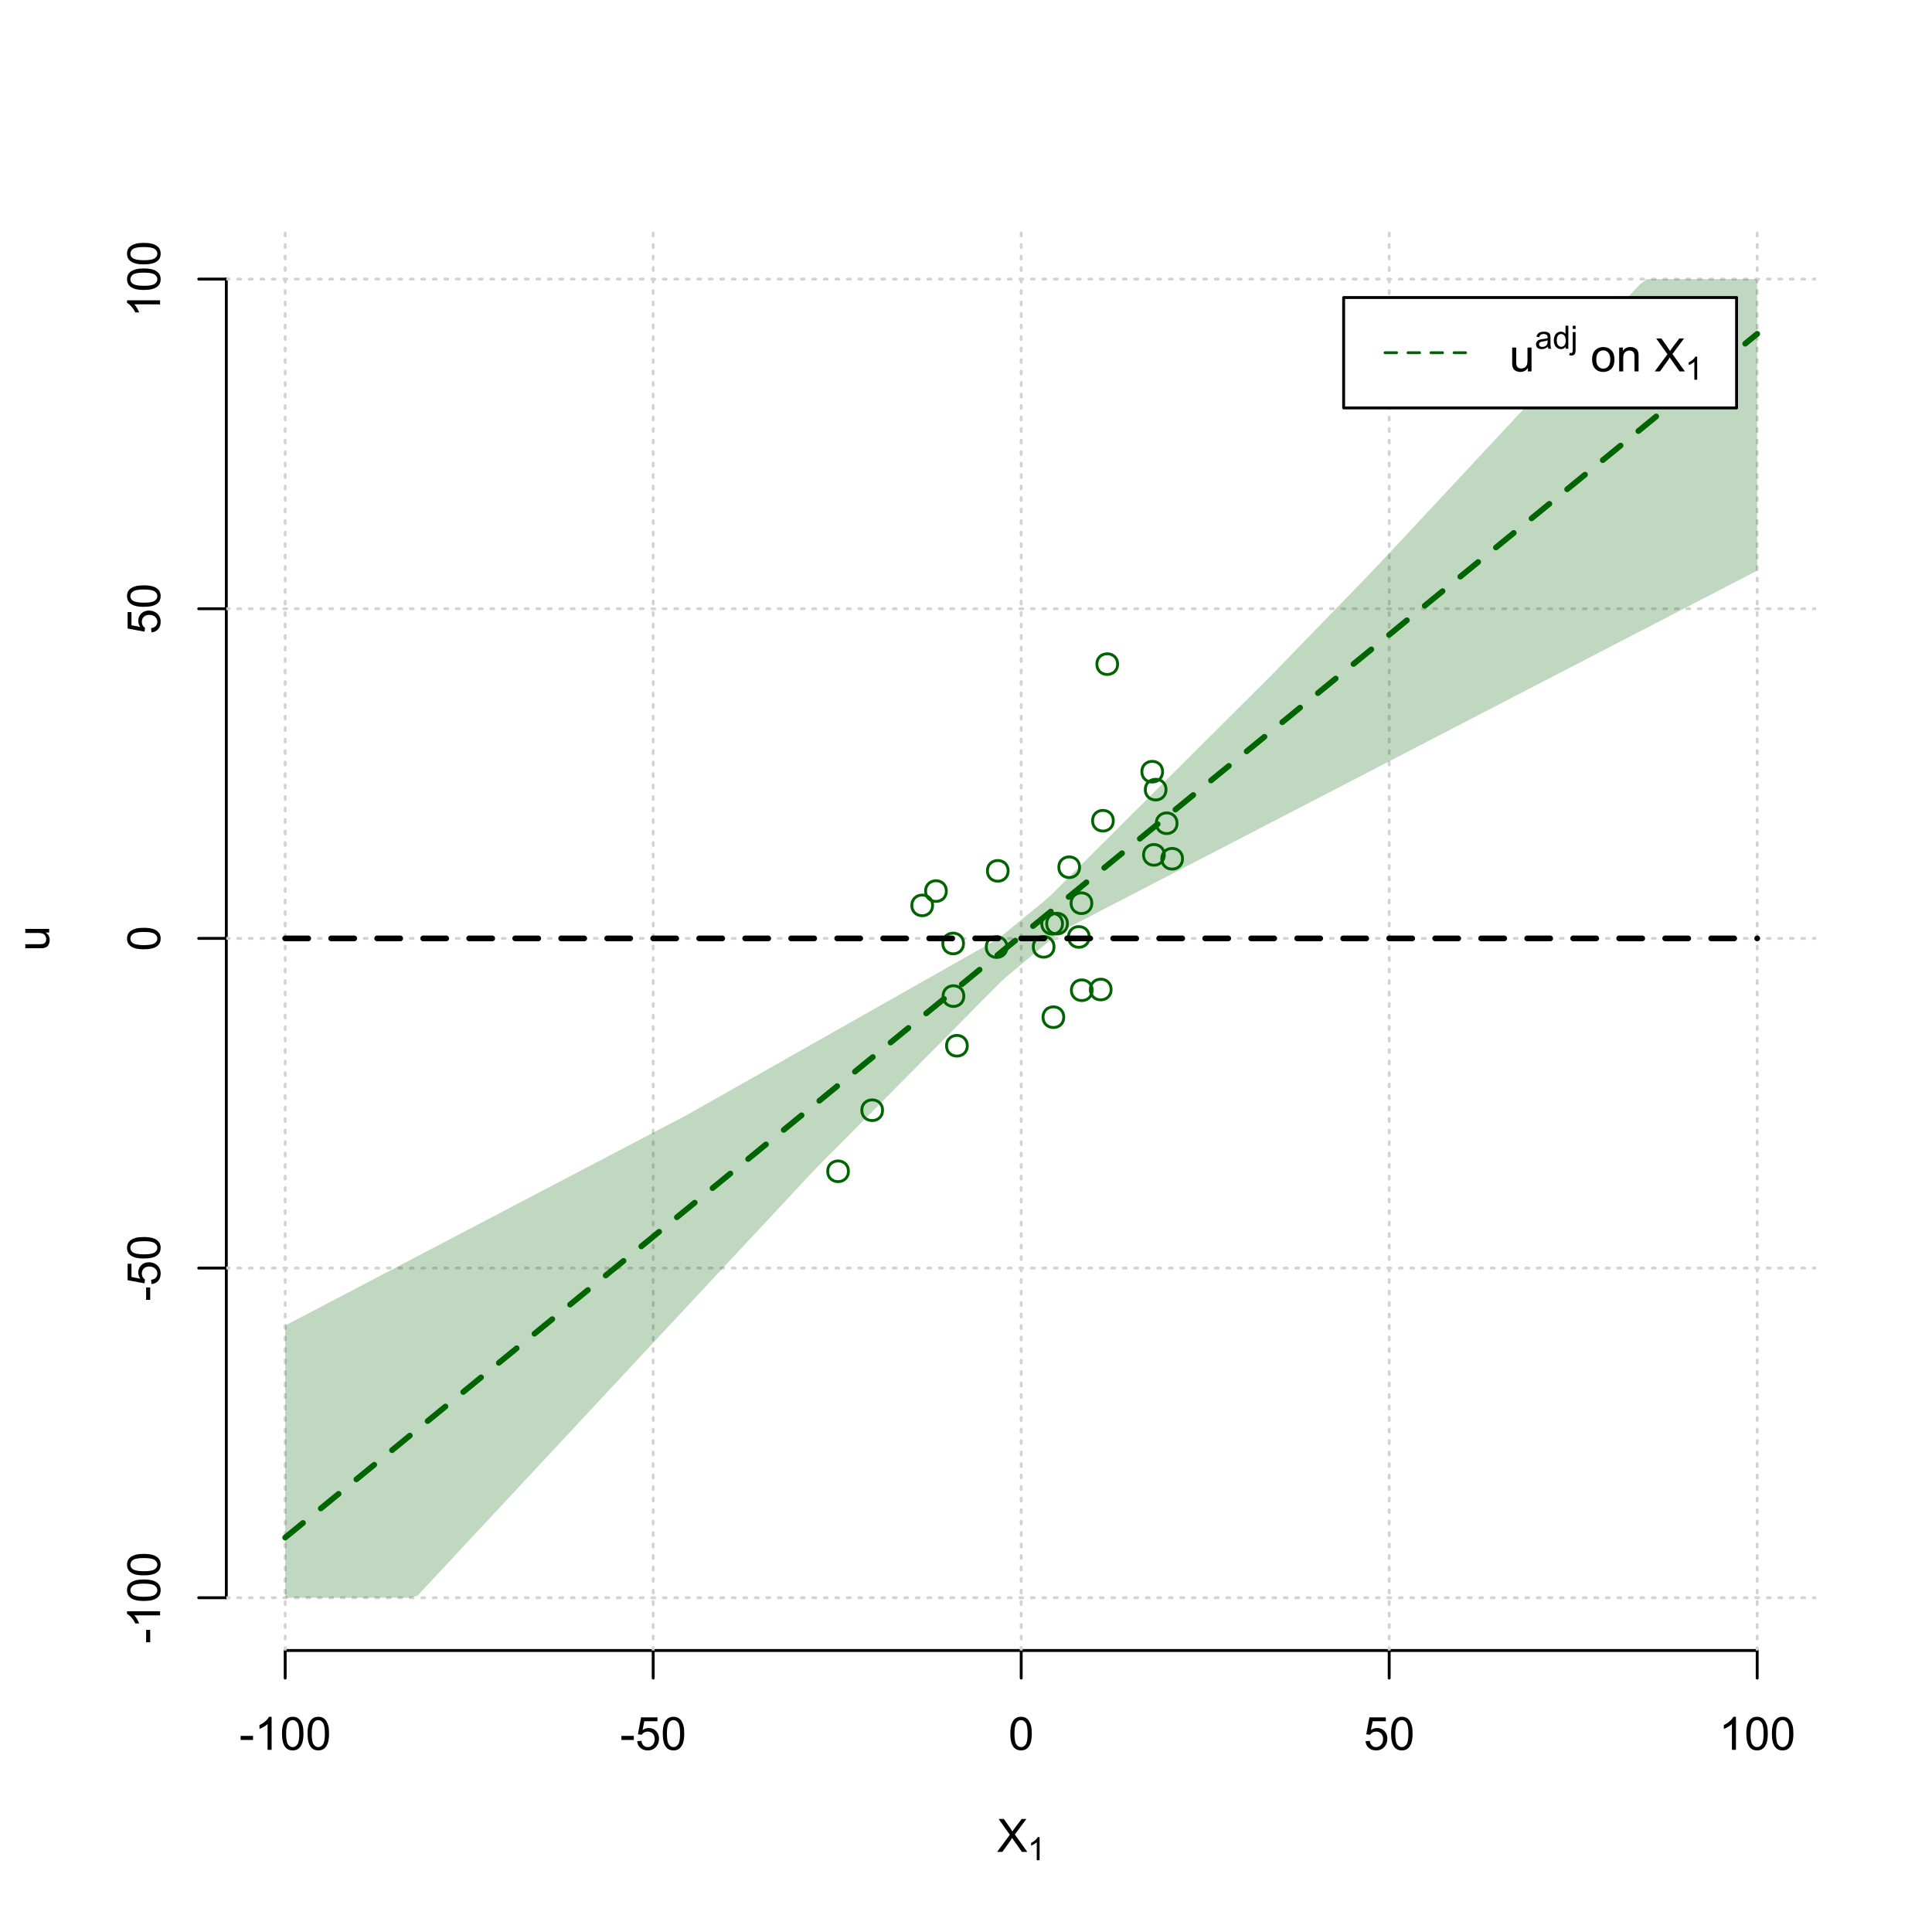 <?xml version="1.0" encoding="UTF-8"?>
<svg xmlns="http://www.w3.org/2000/svg" xmlns:xlink="http://www.w3.org/1999/xlink" width="504pt" height="504pt" viewBox="0 0 504 504" version="1.1">
<defs>
<g>
<symbol overflow="visible" id="glyph0-0">
<path style="stroke:none;" d="M 1.5 0 L 1.5 -7.5 L 7.5 -7.5 L 7.5 0 Z M 1.688 -0.188 L 7.312 -0.188 L 7.312 -7.312 L 1.688 -7.312 Z M 1.688 -0.188 "/>
</symbol>
<symbol overflow="visible" id="glyph0-1">
<path style="stroke:none;" d="M 0.055 0 L 3.375 -4.477 L 0.445 -8.59 L 1.797 -8.59 L 3.359 -6.387 C 3.68 -5.93 3.91 -5.578 4.047 -5.332 C 4.238 -5.645 4.465 -5.969 4.727 -6.312 L 6.457 -8.59 L 7.695 -8.59 L 4.676 -4.539 L 7.93 0 L 6.523 0 L 4.359 -3.062 C 4.238 -3.238 4.113 -3.43 3.984 -3.641 C 3.789 -3.324 3.652 -3.109 3.574 -2.992 L 1.418 0 Z M 0.055 0 "/>
</symbol>
<symbol overflow="visible" id="glyph0-2">
<path style="stroke:none;" d="M 0.383 -2.578 L 0.383 -3.641 L 3.621 -3.641 L 3.621 -2.578 Z M 0.383 -2.578 "/>
</symbol>
<symbol overflow="visible" id="glyph0-3">
<path style="stroke:none;" d="M 4.469 0 L 3.414 0 L 3.414 -6.719 C 3.16 -6.477 2.828 -6.234 2.414 -5.996 C 2 -5.75 1.629 -5.57 1.305 -5.449 L 1.305 -6.469 C 1.895 -6.742 2.41 -7.078 2.852 -7.477 C 3.293 -7.871 3.605 -8.254 3.789 -8.625 L 4.469 -8.625 Z M 4.469 0 "/>
</symbol>
<symbol overflow="visible" id="glyph0-4">
<path style="stroke:none;" d="M 0.5 -4.234 C 0.496 -5.246 0.602 -6.062 0.812 -6.688 C 1.02 -7.305 1.328 -7.785 1.742 -8.121 C 2.148 -8.457 2.668 -8.625 3.297 -8.625 C 3.758 -8.625 4.164 -8.531 4.512 -8.348 C 4.855 -8.16 5.141 -7.891 5.371 -7.543 C 5.594 -7.191 5.773 -6.766 5.906 -6.266 C 6.035 -5.762 6.098 -5.086 6.102 -4.234 C 6.098 -3.227 5.996 -2.414 5.789 -1.797 C 5.578 -1.176 5.266 -0.695 4.859 -0.359 C 4.445 -0.02 3.926 0.145 3.297 0.148 C 2.465 0.145 1.816 -0.148 1.348 -0.742 C 0.781 -1.457 0.496 -2.621 0.5 -4.234 Z M 1.582 -4.234 C 1.582 -2.824 1.746 -1.887 2.074 -1.418 C 2.402 -0.949 2.809 -0.715 3.297 -0.719 C 3.777 -0.715 4.184 -0.949 4.52 -1.422 C 4.848 -1.887 5.016 -2.824 5.016 -4.234 C 5.016 -5.648 4.848 -6.59 4.52 -7.055 C 4.184 -7.516 3.773 -7.746 3.289 -7.75 C 2.801 -7.746 2.414 -7.543 2.125 -7.137 C 1.762 -6.613 1.582 -5.645 1.582 -4.234 Z M 1.582 -4.234 "/>
</symbol>
<symbol overflow="visible" id="glyph0-5">
<path style="stroke:none;" d="M 0.5 -2.25 L 1.605 -2.344 C 1.684 -1.805 1.871 -1.398 2.176 -1.125 C 2.473 -0.852 2.836 -0.715 3.258 -0.719 C 3.766 -0.715 4.195 -0.906 4.547 -1.293 C 4.898 -1.672 5.074 -2.18 5.074 -2.82 C 5.074 -3.414 4.902 -3.891 4.566 -4.242 C 4.227 -4.59 3.785 -4.762 3.242 -4.766 C 2.898 -4.762 2.594 -4.684 2.32 -4.531 C 2.047 -4.375 1.832 -4.176 1.676 -3.93 L 0.688 -4.062 L 1.516 -8.473 L 5.789 -8.473 L 5.789 -7.465 L 2.359 -7.465 L 1.898 -5.156 C 2.414 -5.516 2.953 -5.695 3.523 -5.695 C 4.27 -5.695 4.902 -5.434 5.422 -4.914 C 5.934 -4.395 6.191 -3.727 6.195 -2.914 C 6.191 -2.133 5.965 -1.461 5.516 -0.898 C 4.961 -0.199 4.211 0.145 3.258 0.148 C 2.477 0.145 1.836 -0.07 1.344 -0.508 C 0.844 -0.941 0.562 -1.523 0.5 -2.25 Z M 0.5 -2.25 "/>
</symbol>
<symbol overflow="visible" id="glyph0-6">
<path style="stroke:none;" d="M 4.867 0 L 4.867 -0.914 C 4.379 -0.211 3.723 0.141 2.895 0.141 C 2.527 0.141 2.184 0.07 1.867 -0.07 C 1.547 -0.211 1.309 -0.387 1.156 -0.602 C 1 -0.812 0.895 -1.074 0.832 -1.383 C 0.785 -1.59 0.762 -1.918 0.766 -2.367 L 0.766 -6.223 L 1.82 -6.223 L 1.82 -2.773 C 1.816 -2.219 1.84 -1.848 1.887 -1.656 C 1.949 -1.379 2.09 -1.16 2.309 -1.004 C 2.523 -0.84 2.789 -0.762 3.105 -0.766 C 3.418 -0.762 3.715 -0.844 3.996 -1.008 C 4.273 -1.172 4.469 -1.391 4.586 -1.672 C 4.699 -1.949 4.758 -2.355 4.758 -2.891 L 4.758 -6.223 L 5.812 -6.223 L 5.812 0 Z M 4.867 0 "/>
</symbol>
<symbol overflow="visible" id="glyph0-7">
<path style="stroke:none;" d=""/>
</symbol>
<symbol overflow="visible" id="glyph0-8">
<path style="stroke:none;" d="M 0.398 -3.109 C 0.398 -4.262 0.719 -5.117 1.359 -5.672 C 1.895 -6.133 2.547 -6.363 3.316 -6.363 C 4.172 -6.363 4.871 -6.082 5.414 -5.52 C 5.953 -4.957 6.223 -4.184 6.227 -3.199 C 6.223 -2.398 6.102 -1.766 5.867 -1.309 C 5.625 -0.848 5.277 -0.492 4.82 -0.238 C 4.359 0.016 3.859 0.141 3.316 0.141 C 2.441 0.141 1.734 -0.137 1.203 -0.695 C 0.664 -1.254 0.398 -2.059 0.398 -3.109 Z M 1.484 -3.109 C 1.48 -2.309 1.656 -1.711 2.004 -1.32 C 2.348 -0.922 2.785 -0.727 3.316 -0.727 C 3.84 -0.727 4.273 -0.926 4.621 -1.324 C 4.969 -1.723 5.145 -2.328 5.145 -3.148 C 5.145 -3.914 4.969 -4.496 4.617 -4.895 C 4.266 -5.289 3.832 -5.488 3.316 -5.492 C 2.785 -5.488 2.348 -5.293 2.004 -4.898 C 1.656 -4.5 1.48 -3.902 1.484 -3.109 Z M 1.484 -3.109 "/>
</symbol>
<symbol overflow="visible" id="glyph0-9">
<path style="stroke:none;" d="M 0.789 0 L 0.789 -6.223 L 1.742 -6.223 L 1.742 -5.336 C 2.195 -6.02 2.855 -6.363 3.719 -6.363 C 4.09 -6.363 4.434 -6.293 4.754 -6.16 C 5.066 -6.023 5.305 -5.848 5.461 -5.633 C 5.617 -5.41 5.727 -5.152 5.789 -4.852 C 5.828 -4.656 5.848 -4.312 5.848 -3.828 L 5.848 0 L 4.793 0 L 4.793 -3.785 C 4.793 -4.215 4.75 -4.535 4.668 -4.75 C 4.586 -4.961 4.441 -5.129 4.234 -5.258 C 4.023 -5.383 3.777 -5.449 3.5 -5.449 C 3.047 -5.449 2.66 -5.305 2.332 -5.02 C 2.004 -4.734 1.84 -4.195 1.844 -3.398 L 1.844 0 Z M 0.789 0 "/>
</symbol>
<symbol overflow="visible" id="glyph1-0">
<path style="stroke:none;" d="M 1.051 0 L 1.051 -5.25 L 5.25 -5.25 L 5.25 0 Z M 1.18 -0.133 L 5.117 -0.133 L 5.117 -5.117 L 1.18 -5.117 Z M 1.18 -0.133 "/>
</symbol>
<symbol overflow="visible" id="glyph1-1">
<path style="stroke:none;" d="M 3.129 0 L 2.391 0 L 2.391 -4.703 C 2.211 -4.531 1.977 -4.363 1.691 -4.195 C 1.398 -4.023 1.141 -3.895 0.914 -3.812 L 0.914 -4.527 C 1.328 -4.719 1.688 -4.953 1.996 -5.234 C 2.305 -5.508 2.523 -5.777 2.652 -6.039 L 3.129 -6.039 Z M 3.129 0 "/>
</symbol>
<symbol overflow="visible" id="glyph1-2">
<path style="stroke:none;" d="M 3.395 -0.539 C 3.117 -0.305 2.855 -0.137 2.605 -0.043 C 2.352 0.051 2.082 0.094 1.793 0.098 C 1.312 0.094 0.941 -0.02 0.688 -0.25 C 0.43 -0.48 0.305 -0.781 0.305 -1.148 C 0.305 -1.359 0.352 -1.551 0.449 -1.73 C 0.543 -1.902 0.668 -2.047 0.828 -2.156 C 0.984 -2.262 1.164 -2.34 1.363 -2.398 C 1.504 -2.434 1.723 -2.473 2.02 -2.512 C 2.609 -2.578 3.047 -2.664 3.336 -2.766 C 3.336 -2.867 3.34 -2.93 3.34 -2.957 C 3.34 -3.258 3.27 -3.469 3.129 -3.594 C 2.941 -3.758 2.66 -3.844 2.289 -3.844 C 1.941 -3.844 1.684 -3.781 1.52 -3.66 C 1.348 -3.535 1.227 -3.32 1.152 -3.016 L 0.43 -3.113 C 0.492 -3.418 0.602 -3.668 0.754 -3.863 C 0.902 -4.051 1.121 -4.199 1.406 -4.301 C 1.688 -4.402 2.016 -4.453 2.395 -4.453 C 2.766 -4.453 3.066 -4.406 3.301 -4.32 C 3.527 -4.23 3.699 -4.121 3.812 -3.992 C 3.918 -3.855 3.996 -3.691 4.043 -3.492 C 4.066 -3.363 4.078 -3.133 4.082 -2.809 L 4.082 -1.824 C 4.078 -1.137 4.094 -0.703 4.129 -0.523 C 4.156 -0.336 4.219 -0.164 4.316 0 L 3.543 0 C 3.465 -0.152 3.414 -0.332 3.395 -0.539 Z M 3.336 -2.188 C 3.062 -2.074 2.66 -1.98 2.129 -1.906 C 1.82 -1.859 1.605 -1.812 1.484 -1.758 C 1.355 -1.703 1.258 -1.621 1.191 -1.52 C 1.121 -1.41 1.09 -1.293 1.09 -1.168 C 1.09 -0.969 1.164 -0.805 1.312 -0.676 C 1.461 -0.543 1.68 -0.48 1.969 -0.48 C 2.25 -0.48 2.5 -0.539 2.727 -0.664 C 2.945 -0.785 3.109 -0.957 3.215 -1.176 C 3.293 -1.34 3.332 -1.586 3.336 -1.914 Z M 3.336 -2.188 "/>
</symbol>
<symbol overflow="visible" id="glyph1-3">
<path style="stroke:none;" d="M 3.379 0 L 3.379 -0.551 C 3.102 -0.121 2.695 0.094 2.16 0.098 C 1.812 0.094 1.492 0 1.203 -0.188 C 0.906 -0.379 0.68 -0.645 0.523 -0.988 C 0.359 -1.328 0.281 -1.723 0.285 -2.172 C 0.281 -2.605 0.355 -3 0.504 -3.355 C 0.648 -3.707 0.863 -3.977 1.156 -4.168 C 1.441 -4.355 1.766 -4.453 2.129 -4.453 C 2.387 -4.453 2.621 -4.395 2.828 -4.285 C 3.031 -4.172 3.199 -4.031 3.332 -3.855 L 3.332 -6.012 L 4.066 -6.012 L 4.066 0 Z M 1.047 -2.172 C 1.043 -1.613 1.16 -1.195 1.398 -0.922 C 1.629 -0.641 1.906 -0.504 2.23 -0.508 C 2.551 -0.504 2.824 -0.637 3.051 -0.902 C 3.273 -1.168 3.387 -1.57 3.391 -2.113 C 3.387 -2.707 3.273 -3.145 3.047 -3.426 C 2.816 -3.703 2.531 -3.844 2.199 -3.844 C 1.867 -3.844 1.594 -3.707 1.375 -3.441 C 1.152 -3.168 1.043 -2.746 1.047 -2.172 Z M 1.047 -2.172 "/>
</symbol>
<symbol overflow="visible" id="glyph1-4">
<path style="stroke:none;" d="M 0.551 -5.156 L 0.551 -6.012 L 1.289 -6.012 L 1.289 -5.156 Z M -0.387 1.691 L -0.246 1.062 C -0.098 1.098 0.016 1.117 0.102 1.121 C 0.25 1.117 0.363 1.066 0.438 0.969 C 0.512 0.867 0.551 0.621 0.551 0.223 L 0.551 -4.355 L 1.289 -4.355 L 1.289 0.238 C 1.289 0.773 1.219 1.148 1.078 1.359 C 0.898 1.633 0.602 1.77 0.191 1.77 C -0.008 1.77 -0.199 1.742 -0.387 1.691 Z M -0.387 1.691 "/>
</symbol>
<symbol overflow="visible" id="glyph2-0">
<path style="stroke:none;" d="M 0 -1.5 L -7.5 -1.5 L -7.5 -7.5 L 0 -7.5 Z M -0.188 -1.688 L -0.188 -7.312 L -7.312 -7.312 L -7.312 -1.688 Z M -0.188 -1.688 "/>
</symbol>
<symbol overflow="visible" id="glyph2-1">
<path style="stroke:none;" d="M 0 -4.867 L -0.914 -4.867 C -0.211 -4.379 0.141 -3.723 0.141 -2.895 C 0.141 -2.527 0.07 -2.184 -0.07 -1.867 C -0.211 -1.547 -0.387 -1.309 -0.598 -1.156 C -0.809 -1 -1.07 -0.895 -1.383 -0.832 C -1.59 -0.789 -1.918 -0.766 -2.367 -0.77 L -6.223 -0.77 L -6.223 -1.824 L -2.773 -1.824 C -2.219 -1.82 -1.848 -1.844 -1.656 -1.887 C -1.379 -1.949 -1.16 -2.09 -1.004 -2.309 C -0.84 -2.523 -0.762 -2.789 -0.766 -3.105 C -0.762 -3.418 -0.844 -3.715 -1.008 -3.996 C -1.172 -4.273 -1.391 -4.469 -1.672 -4.586 C -1.945 -4.699 -2.352 -4.758 -2.887 -4.758 L -6.223 -4.758 L -6.223 -5.812 L 0 -5.812 Z M 0 -4.867 "/>
</symbol>
<symbol overflow="visible" id="glyph2-2">
<path style="stroke:none;" d="M -2.578 -0.383 L -3.641 -0.383 L -3.641 -3.621 L -2.578 -3.621 Z M -2.578 -0.383 "/>
</symbol>
<symbol overflow="visible" id="glyph2-3">
<path style="stroke:none;" d="M 0 -4.469 L 0 -3.414 L -6.719 -3.418 C -6.477 -3.16 -6.234 -2.828 -5.996 -2.418 C -5.75 -2.004 -5.57 -1.633 -5.449 -1.309 L -6.469 -1.309 C -6.742 -1.895 -7.078 -2.41 -7.477 -2.852 C -7.871 -3.293 -8.254 -3.605 -8.625 -3.793 L -8.625 -4.473 Z M 0 -4.469 "/>
</symbol>
<symbol overflow="visible" id="glyph2-4">
<path style="stroke:none;" d="M -4.234 -0.5 C -5.246 -0.496 -6.062 -0.602 -6.688 -0.812 C -7.305 -1.02 -7.785 -1.328 -8.121 -1.742 C -8.457 -2.152 -8.625 -2.672 -8.625 -3.301 C -8.625 -3.758 -8.531 -4.164 -8.348 -4.512 C -8.16 -4.859 -7.891 -5.145 -7.543 -5.371 C -7.191 -5.594 -6.766 -5.773 -6.266 -5.906 C -5.762 -6.035 -5.086 -6.098 -4.234 -6.102 C -3.223 -6.098 -2.41 -5.996 -1.793 -5.789 C -1.176 -5.578 -0.695 -5.266 -0.359 -4.859 C -0.02 -4.445 0.145 -3.926 0.148 -3.297 C 0.145 -2.465 -0.148 -1.816 -0.742 -1.348 C -1.457 -0.781 -2.621 -0.496 -4.234 -0.5 Z M -4.234 -1.582 C -2.824 -1.582 -1.887 -1.746 -1.418 -2.074 C -0.949 -2.402 -0.715 -2.809 -0.719 -3.297 C -0.715 -3.777 -0.949 -4.184 -1.422 -4.52 C -1.887 -4.848 -2.824 -5.016 -4.234 -5.016 C -5.648 -5.016 -6.59 -4.848 -7.055 -4.52 C -7.516 -4.188 -7.746 -3.777 -7.75 -3.289 C -7.746 -2.801 -7.543 -2.414 -7.137 -2.129 C -6.613 -1.762 -5.645 -1.582 -4.234 -1.582 Z M -4.234 -1.582 "/>
</symbol>
<symbol overflow="visible" id="glyph2-5">
<path style="stroke:none;" d="M -2.25 -0.5 L -2.344 -1.605 C -1.805 -1.684 -1.398 -1.871 -1.125 -2.176 C -0.852 -2.473 -0.715 -2.836 -0.719 -3.258 C -0.715 -3.766 -0.906 -4.195 -1.293 -4.547 C -1.672 -4.898 -2.18 -5.074 -2.816 -5.074 C -3.414 -5.074 -3.891 -4.902 -4.242 -4.566 C -4.59 -4.227 -4.762 -3.785 -4.766 -3.242 C -4.762 -2.898 -4.684 -2.594 -4.531 -2.32 C -4.375 -2.047 -4.176 -1.832 -3.93 -1.676 L -4.062 -0.688 L -8.473 -1.52 L -8.473 -5.789 L -7.465 -5.789 L -7.465 -2.363 L -5.156 -1.898 C -5.516 -2.414 -5.695 -2.953 -5.695 -3.523 C -5.695 -4.27 -5.434 -4.902 -4.914 -5.422 C -4.395 -5.934 -3.727 -6.191 -2.91 -6.195 C -2.133 -6.191 -1.461 -5.965 -0.895 -5.516 C -0.199 -4.961 0.145 -4.211 0.148 -3.258 C 0.145 -2.477 -0.07 -1.836 -0.508 -1.344 C -0.941 -0.848 -1.523 -0.566 -2.25 -0.5 Z M -2.25 -0.5 "/>
</symbol>
</g>
<clipPath id="clip1">
  <path d="M 74 59.039 L 75 59.039 L 75 430.559 L 74 430.559 Z M 74 59.039 "/>
</clipPath>
<clipPath id="clip2">
  <path d="M 170 59.039 L 171 59.039 L 171 430.559 L 170 430.559 Z M 170 59.039 "/>
</clipPath>
<clipPath id="clip3">
  <path d="M 266 59.039 L 267 59.039 L 267 430.559 L 266 430.559 Z M 266 59.039 "/>
</clipPath>
<clipPath id="clip4">
  <path d="M 362 59.039 L 363 59.039 L 363 430.559 L 362 430.559 Z M 362 59.039 "/>
</clipPath>
<clipPath id="clip5">
  <path d="M 458 59.039 L 459 59.039 L 459 430.559 L 458 430.559 Z M 458 59.039 "/>
</clipPath>
<clipPath id="clip6">
  <path d="M 59.039 416 L 473.758 416 L 473.758 418 L 59.039 418 Z M 59.039 416 "/>
</clipPath>
<clipPath id="clip7">
  <path d="M 59.039 330 L 473.758 330 L 473.758 332 L 59.039 332 Z M 59.039 330 "/>
</clipPath>
<clipPath id="clip8">
  <path d="M 59.039 244 L 473.758 244 L 473.758 246 L 59.039 246 Z M 59.039 244 "/>
</clipPath>
<clipPath id="clip9">
  <path d="M 59.039 158 L 473.758 158 L 473.758 160 L 59.039 160 Z M 59.039 158 "/>
</clipPath>
<clipPath id="clip10">
  <path d="M 59.039 72 L 473.758 72 L 473.758 74 L 59.039 74 Z M 59.039 72 "/>
</clipPath>
</defs>
<g id="surface5766">
<rect x="0" y="0" width="504" height="504" style="fill:rgb(100%,100%,100%);fill-opacity:1;stroke:none;"/>
<g style="fill:rgb(0%,0%,0%);fill-opacity:1;">
  <use xlink:href="#glyph0-1" x="260.062" y="483.102"/>
</g>
<g style="fill:rgb(0%,0%,0%);fill-opacity:1;">
  <use xlink:href="#glyph1-1" x="268.066" y="485.281"/>
</g>
<g style="fill:rgb(0%,0%,0%);fill-opacity:1;">
  <use xlink:href="#glyph2-1" x="12.82" y="248.137"/>
</g>
<path style="fill:none;stroke-width:0.75;stroke-linecap:round;stroke-linejoin:round;stroke:rgb(0%,0%,0%);stroke-opacity:1;stroke-miterlimit:10;" d="M 74.398 430.559 L 458.398 430.559 "/>
<path style="fill:none;stroke-width:0.75;stroke-linecap:round;stroke-linejoin:round;stroke:rgb(0%,0%,0%);stroke-opacity:1;stroke-miterlimit:10;" d="M 74.398 430.559 L 74.398 437.762 "/>
<path style="fill:none;stroke-width:0.75;stroke-linecap:round;stroke-linejoin:round;stroke:rgb(0%,0%,0%);stroke-opacity:1;stroke-miterlimit:10;" d="M 170.398 430.559 L 170.398 437.762 "/>
<path style="fill:none;stroke-width:0.75;stroke-linecap:round;stroke-linejoin:round;stroke:rgb(0%,0%,0%);stroke-opacity:1;stroke-miterlimit:10;" d="M 266.398 430.559 L 266.398 437.762 "/>
<path style="fill:none;stroke-width:0.75;stroke-linecap:round;stroke-linejoin:round;stroke:rgb(0%,0%,0%);stroke-opacity:1;stroke-miterlimit:10;" d="M 362.398 430.559 L 362.398 437.762 "/>
<path style="fill:none;stroke-width:0.75;stroke-linecap:round;stroke-linejoin:round;stroke:rgb(0%,0%,0%);stroke-opacity:1;stroke-miterlimit:10;" d="M 458.398 430.559 L 458.398 437.762 "/>
<g style="fill:rgb(0%,0%,0%);fill-opacity:1;">
  <use xlink:href="#glyph0-2" x="62.391" y="456.48"/>
  <use xlink:href="#glyph0-3" x="66.387" y="456.48"/>
  <use xlink:href="#glyph0-4" x="73.061" y="456.48"/>
  <use xlink:href="#glyph0-4" x="79.734" y="456.48"/>
</g>
<g style="fill:rgb(0%,0%,0%);fill-opacity:1;">
  <use xlink:href="#glyph0-2" x="161.727" y="456.48"/>
  <use xlink:href="#glyph0-5" x="165.723" y="456.48"/>
  <use xlink:href="#glyph0-4" x="172.396" y="456.48"/>
</g>
<g style="fill:rgb(0%,0%,0%);fill-opacity:1;">
  <use xlink:href="#glyph0-4" x="263.062" y="456.48"/>
</g>
<g style="fill:rgb(0%,0%,0%);fill-opacity:1;">
  <use xlink:href="#glyph0-5" x="355.727" y="456.48"/>
  <use xlink:href="#glyph0-4" x="362.4" y="456.48"/>
</g>
<g style="fill:rgb(0%,0%,0%);fill-opacity:1;">
  <use xlink:href="#glyph0-3" x="448.387" y="456.48"/>
  <use xlink:href="#glyph0-4" x="455.061" y="456.48"/>
  <use xlink:href="#glyph0-4" x="461.734" y="456.48"/>
</g>
<path style="fill:none;stroke-width:0.75;stroke-linecap:round;stroke-linejoin:round;stroke:rgb(0%,0%,0%);stroke-opacity:1;stroke-miterlimit:10;" d="M 59.039 416.801 L 59.039 72.801 "/>
<path style="fill:none;stroke-width:0.75;stroke-linecap:round;stroke-linejoin:round;stroke:rgb(0%,0%,0%);stroke-opacity:1;stroke-miterlimit:10;" d="M 59.039 416.801 L 51.84 416.801 "/>
<path style="fill:none;stroke-width:0.75;stroke-linecap:round;stroke-linejoin:round;stroke:rgb(0%,0%,0%);stroke-opacity:1;stroke-miterlimit:10;" d="M 59.039 330.801 L 51.84 330.801 "/>
<path style="fill:none;stroke-width:0.75;stroke-linecap:round;stroke-linejoin:round;stroke:rgb(0%,0%,0%);stroke-opacity:1;stroke-miterlimit:10;" d="M 59.039 244.801 L 51.84 244.801 "/>
<path style="fill:none;stroke-width:0.75;stroke-linecap:round;stroke-linejoin:round;stroke:rgb(0%,0%,0%);stroke-opacity:1;stroke-miterlimit:10;" d="M 59.039 158.801 L 51.84 158.801 "/>
<path style="fill:none;stroke-width:0.75;stroke-linecap:round;stroke-linejoin:round;stroke:rgb(0%,0%,0%);stroke-opacity:1;stroke-miterlimit:10;" d="M 59.039 72.801 L 51.84 72.801 "/>
<g style="fill:rgb(0%,0%,0%);fill-opacity:1;">
  <use xlink:href="#glyph2-2" x="41.762" y="428.809"/>
  <use xlink:href="#glyph2-3" x="41.762" y="424.812"/>
  <use xlink:href="#glyph2-4" x="41.762" y="418.139"/>
  <use xlink:href="#glyph2-4" x="41.762" y="411.465"/>
</g>
<g style="fill:rgb(0%,0%,0%);fill-opacity:1;">
  <use xlink:href="#glyph2-2" x="41.762" y="339.473"/>
  <use xlink:href="#glyph2-5" x="41.762" y="335.477"/>
  <use xlink:href="#glyph2-4" x="41.762" y="328.803"/>
</g>
<g style="fill:rgb(0%,0%,0%);fill-opacity:1;">
  <use xlink:href="#glyph2-4" x="41.762" y="248.137"/>
</g>
<g style="fill:rgb(0%,0%,0%);fill-opacity:1;">
  <use xlink:href="#glyph2-5" x="41.762" y="165.473"/>
  <use xlink:href="#glyph2-4" x="41.762" y="158.799"/>
</g>
<g style="fill:rgb(0%,0%,0%);fill-opacity:1;">
  <use xlink:href="#glyph2-3" x="41.762" y="82.812"/>
  <use xlink:href="#glyph2-4" x="41.762" y="76.139"/>
  <use xlink:href="#glyph2-4" x="41.762" y="69.465"/>
</g>
<g clip-path="url(#clip1)" clip-rule="nonzero">
<path style="fill:none;stroke-width:0.75;stroke-linecap:round;stroke-linejoin:round;stroke:rgb(82.745%,82.745%,82.745%);stroke-opacity:1;stroke-dasharray:0.75,2.25;stroke-miterlimit:10;" d="M 74.398 430.559 L 74.398 59.039 "/>
</g>
<g clip-path="url(#clip2)" clip-rule="nonzero">
<path style="fill:none;stroke-width:0.75;stroke-linecap:round;stroke-linejoin:round;stroke:rgb(82.745%,82.745%,82.745%);stroke-opacity:1;stroke-dasharray:0.75,2.25;stroke-miterlimit:10;" d="M 170.398 430.559 L 170.398 59.039 "/>
</g>
<g clip-path="url(#clip3)" clip-rule="nonzero">
<path style="fill:none;stroke-width:0.75;stroke-linecap:round;stroke-linejoin:round;stroke:rgb(82.745%,82.745%,82.745%);stroke-opacity:1;stroke-dasharray:0.75,2.25;stroke-miterlimit:10;" d="M 266.398 430.559 L 266.398 59.039 "/>
</g>
<g clip-path="url(#clip4)" clip-rule="nonzero">
<path style="fill:none;stroke-width:0.75;stroke-linecap:round;stroke-linejoin:round;stroke:rgb(82.745%,82.745%,82.745%);stroke-opacity:1;stroke-dasharray:0.75,2.25;stroke-miterlimit:10;" d="M 362.398 430.559 L 362.398 59.039 "/>
</g>
<g clip-path="url(#clip5)" clip-rule="nonzero">
<path style="fill:none;stroke-width:0.75;stroke-linecap:round;stroke-linejoin:round;stroke:rgb(82.745%,82.745%,82.745%);stroke-opacity:1;stroke-dasharray:0.75,2.25;stroke-miterlimit:10;" d="M 458.398 430.559 L 458.398 59.039 "/>
</g>
<g clip-path="url(#clip6)" clip-rule="nonzero">
<path style="fill:none;stroke-width:0.75;stroke-linecap:round;stroke-linejoin:round;stroke:rgb(82.745%,82.745%,82.745%);stroke-opacity:1;stroke-dasharray:0.75,2.25;stroke-miterlimit:10;" d="M 59.039 416.801 L 473.762 416.801 "/>
</g>
<g clip-path="url(#clip7)" clip-rule="nonzero">
<path style="fill:none;stroke-width:0.75;stroke-linecap:round;stroke-linejoin:round;stroke:rgb(82.745%,82.745%,82.745%);stroke-opacity:1;stroke-dasharray:0.75,2.25;stroke-miterlimit:10;" d="M 59.039 330.801 L 473.762 330.801 "/>
</g>
<g clip-path="url(#clip8)" clip-rule="nonzero">
<path style="fill:none;stroke-width:0.75;stroke-linecap:round;stroke-linejoin:round;stroke:rgb(82.745%,82.745%,82.745%);stroke-opacity:1;stroke-dasharray:0.75,2.25;stroke-miterlimit:10;" d="M 59.039 244.801 L 473.762 244.801 "/>
</g>
<g clip-path="url(#clip9)" clip-rule="nonzero">
<path style="fill:none;stroke-width:0.75;stroke-linecap:round;stroke-linejoin:round;stroke:rgb(82.745%,82.745%,82.745%);stroke-opacity:1;stroke-dasharray:0.75,2.25;stroke-miterlimit:10;" d="M 59.039 158.801 L 473.762 158.801 "/>
</g>
<g clip-path="url(#clip10)" clip-rule="nonzero">
<path style="fill:none;stroke-width:0.75;stroke-linecap:round;stroke-linejoin:round;stroke:rgb(82.745%,82.745%,82.745%);stroke-opacity:1;stroke-dasharray:0.75,2.25;stroke-miterlimit:10;" d="M 59.039 72.801 L 473.762 72.801 "/>
</g>
<path style=" stroke:none;fill-rule:nonzero;fill:rgb(0%,39.216%,0%);fill-opacity:0.251;" d="M 74.398 416.801 L 74.398 345.789 L 76.32 344.781 L 78.238 343.777 L 80.16 342.77 L 82.078 341.766 L 85.922 339.75 L 87.84 338.746 L 89.762 337.738 L 91.68 336.734 L 93.602 335.727 L 95.52 334.719 L 97.441 333.715 L 99.359 332.707 L 101.281 331.703 L 103.199 330.695 L 105.121 329.688 L 107.039 328.684 L 108.961 327.676 L 110.879 326.672 L 112.801 325.664 L 114.719 324.656 L 116.641 323.652 L 118.559 322.645 L 120.48 321.641 L 122.398 320.633 L 124.32 319.625 L 126.238 318.621 L 128.16 317.613 L 130.078 316.609 L 133.922 314.594 L 135.84 313.59 L 137.762 312.582 L 139.68 311.578 L 141.602 310.57 L 143.52 309.562 L 145.441 308.559 L 147.359 307.551 L 149.281 306.543 L 151.199 305.539 L 153.121 304.531 L 155.039 303.527 L 156.961 302.52 L 158.879 301.512 L 160.801 300.508 L 162.719 299.5 L 164.641 298.496 L 166.559 297.488 L 168.48 296.48 L 170.398 295.477 L 172.32 294.469 L 174.238 293.465 L 176.16 292.457 L 178.078 291.449 L 180 290.41 L 181.922 289.324 L 183.84 288.234 L 185.762 287.148 L 187.68 286.062 L 189.602 284.977 L 191.52 283.891 L 193.441 282.801 L 195.359 281.715 L 197.281 280.629 L 199.199 279.543 L 201.121 278.457 L 203.039 277.367 L 204.961 276.281 L 206.879 275.195 L 208.801 274.109 L 210.719 273.02 L 212.641 271.934 L 214.559 270.848 L 216.48 269.762 L 218.398 268.676 L 220.32 267.586 L 222.238 266.5 L 224.16 265.414 L 226.078 264.328 L 228 263.242 L 229.922 262.152 L 231.84 261.066 L 233.762 259.98 L 235.68 258.895 L 237.602 257.805 L 239.52 256.719 L 241.441 255.633 L 243.359 254.547 L 245.281 253.461 L 247.199 252.371 L 249.121 251.285 L 251.039 250.199 L 252.961 249.113 L 254.879 248.027 L 256.801 246.938 L 258.719 245.852 L 260.641 244.707 L 262.559 243.133 L 264.48 241.559 L 266.398 239.984 L 268.32 238.41 L 270.238 236.836 L 272.16 235.258 L 274.078 233.578 L 277.922 229.75 L 279.84 227.836 L 281.762 225.918 L 283.68 224.004 L 285.602 222.09 L 287.52 220.176 L 289.441 218.262 L 291.359 216.348 L 293.281 214.434 L 295.199 212.52 L 297.121 210.605 L 299.039 208.688 L 300.961 206.773 L 302.879 204.859 L 304.801 202.945 L 306.719 201.031 L 308.641 199.117 L 310.559 197.203 L 312.48 195.289 L 314.398 193.371 L 316.32 191.457 L 318.238 189.543 L 320.16 187.629 L 322.078 185.715 L 325.922 181.887 L 327.84 179.973 L 329.762 178.059 L 331.68 176.141 L 333.602 174.168 L 335.52 172.188 L 337.441 170.207 L 339.359 168.23 L 341.281 166.25 L 343.199 164.27 L 345.121 162.293 L 347.039 160.312 L 348.961 158.332 L 350.879 156.352 L 352.801 154.375 L 354.719 152.395 L 356.641 150.414 L 358.559 148.383 L 360.48 146.348 L 362.398 144.316 L 364.32 142.273 L 366.238 140.211 L 368.16 138.152 L 370.078 136.094 L 372 134.031 L 373.922 131.973 L 375.84 129.914 L 377.762 127.855 L 379.68 125.793 L 381.602 123.734 L 383.52 121.676 L 385.441 119.613 L 387.359 117.555 L 389.281 115.496 L 391.199 113.438 L 393.121 111.375 L 395.039 109.316 L 396.961 107.258 L 398.879 105.199 L 400.801 103.137 L 402.719 101.078 L 404.641 99.02 L 406.559 96.957 L 408.48 94.898 L 410.398 92.84 L 412.32 90.781 L 414.238 88.719 L 416.16 86.66 L 418.078 84.602 L 420 82.539 L 421.922 80.48 L 423.84 78.422 L 425.762 76.363 L 427.68 74.301 L 429.602 72.801 L 458.398 72.801 L 458.398 148.859 L 456.48 149.852 L 454.559 150.848 L 452.641 151.844 L 450.719 152.836 L 448.801 153.832 L 446.879 154.828 L 444.961 155.82 L 443.039 156.816 L 441.121 157.812 L 439.199 158.805 L 437.281 159.801 L 435.359 160.797 L 433.441 161.789 L 431.52 162.785 L 429.602 163.781 L 427.68 164.773 L 425.762 165.77 L 423.84 166.766 L 421.922 167.758 L 418.078 169.75 L 416.16 170.742 L 414.238 171.738 L 412.32 172.734 L 410.398 173.727 L 408.48 174.723 L 406.559 175.719 L 404.641 176.715 L 402.719 177.707 L 400.801 178.703 L 398.879 179.699 L 396.961 180.691 L 395.039 181.688 L 393.121 182.684 L 391.199 183.676 L 389.281 184.672 L 387.359 185.668 L 385.441 186.66 L 383.52 187.656 L 381.602 188.652 L 379.68 189.645 L 377.762 190.641 L 375.84 191.637 L 373.922 192.629 L 370.078 194.621 L 368.16 195.613 L 366.238 196.609 L 364.32 197.605 L 362.398 198.598 L 360.48 199.594 L 358.559 200.59 L 356.641 201.582 L 354.719 202.578 L 352.801 203.574 L 350.879 204.566 L 348.961 205.562 L 347.039 206.559 L 345.121 207.555 L 343.199 208.547 L 341.281 209.543 L 339.359 210.539 L 337.441 211.531 L 335.52 212.527 L 333.602 213.523 L 331.68 214.516 L 329.762 215.512 L 327.84 216.508 L 325.922 217.5 L 322.078 219.492 L 320.16 220.484 L 318.238 221.48 L 316.32 222.477 L 314.398 223.469 L 312.48 224.465 L 310.559 225.461 L 308.641 226.453 L 306.719 227.449 L 304.801 228.445 L 302.879 229.438 L 300.961 230.434 L 299.039 231.43 L 297.121 232.422 L 295.199 233.418 L 293.281 234.414 L 291.359 235.406 L 289.441 236.402 L 287.52 237.398 L 285.602 238.395 L 283.68 239.387 L 281.762 240.383 L 279.84 241.379 L 277.922 242.371 L 276 243.594 L 274.078 245.191 L 272.16 246.789 L 270.238 248.391 L 268.32 249.988 L 266.398 251.59 L 264.48 253.188 L 262.559 254.789 L 260.641 256.582 L 258.719 258.52 L 256.801 260.457 L 254.879 262.395 L 252.961 264.332 L 251.039 266.27 L 249.121 268.207 L 247.199 270.145 L 245.281 272.082 L 243.359 274.02 L 241.441 275.957 L 239.52 277.895 L 237.602 279.832 L 235.68 281.77 L 233.762 283.707 L 231.84 285.645 L 229.922 287.578 L 226.078 291.453 L 224.16 293.391 L 222.238 295.328 L 220.32 297.266 L 218.398 299.203 L 216.48 301.141 L 214.559 303.078 L 212.641 305.016 L 210.719 307.047 L 208.801 309.105 L 206.879 311.164 L 204.961 313.227 L 203.039 315.285 L 201.121 317.344 L 199.199 319.406 L 197.281 321.465 L 195.359 323.523 L 193.441 325.582 L 191.52 327.645 L 189.602 329.703 L 187.68 331.762 L 185.762 333.824 L 183.84 335.883 L 181.922 337.941 L 180 340 L 178.078 342.062 L 176.16 344.121 L 174.238 346.18 L 172.32 348.238 L 170.398 350.301 L 168.48 352.359 L 166.559 354.418 L 164.641 356.48 L 162.719 358.539 L 160.801 360.598 L 158.879 362.656 L 156.961 364.719 L 155.039 366.777 L 153.121 368.836 L 151.199 370.898 L 149.281 372.957 L 147.359 375.016 L 145.441 377.074 L 143.52 379.137 L 141.602 381.195 L 139.68 383.254 L 137.762 385.312 L 135.84 387.375 L 133.922 389.434 L 132 391.492 L 130.078 393.555 L 128.16 395.613 L 126.238 397.672 L 124.32 399.73 L 122.398 401.793 L 120.48 403.852 L 118.559 405.91 L 116.641 407.973 L 114.719 410.031 L 112.801 412.09 L 110.879 414.148 L 108.961 416.211 L 107.039 416.801 Z M 74.398 416.801 "/>
<path style="fill:none;stroke-width:0.75;stroke-linecap:round;stroke-linejoin:round;stroke:rgb(0%,39.216%,0%);stroke-opacity:1;stroke-miterlimit:10;" d="M 252.332 272.809 C 252.332 276.406 246.93 276.406 246.93 272.809 C 246.93 269.207 252.332 269.207 252.332 272.809 "/>
<path style="fill:none;stroke-width:0.75;stroke-linecap:round;stroke-linejoin:round;stroke:rgb(0%,39.216%,0%);stroke-opacity:1;stroke-miterlimit:10;" d="M 262.992 227.184 C 262.992 230.785 257.594 230.785 257.594 227.184 C 257.594 223.582 262.992 223.582 262.992 227.184 "/>
<path style="fill:none;stroke-width:0.75;stroke-linecap:round;stroke-linejoin:round;stroke:rgb(0%,39.216%,0%);stroke-opacity:1;stroke-miterlimit:10;" d="M 284.898 258.32 C 284.898 261.922 279.496 261.922 279.496 258.32 C 279.496 254.723 284.898 254.723 284.898 258.32 "/>
<path style="fill:none;stroke-width:0.75;stroke-linecap:round;stroke-linejoin:round;stroke:rgb(0%,39.216%,0%);stroke-opacity:1;stroke-miterlimit:10;" d="M 284.141 244.422 C 284.141 248.023 278.742 248.023 278.742 244.422 C 278.742 240.824 284.141 240.824 284.141 244.422 "/>
<path style="fill:none;stroke-width:0.75;stroke-linecap:round;stroke-linejoin:round;stroke:rgb(0%,39.216%,0%);stroke-opacity:1;stroke-miterlimit:10;" d="M 284.816 235.617 C 284.816 239.219 279.418 239.219 279.418 235.617 C 279.418 232.016 284.816 232.016 284.816 235.617 "/>
<path style="fill:none;stroke-width:0.75;stroke-linecap:round;stroke-linejoin:round;stroke:rgb(0%,39.216%,0%);stroke-opacity:1;stroke-miterlimit:10;" d="M 230.227 289.625 C 230.227 293.223 224.828 293.223 224.828 289.625 C 224.828 286.023 230.227 286.023 230.227 289.625 "/>
<path style="fill:none;stroke-width:0.75;stroke-linecap:round;stroke-linejoin:round;stroke:rgb(0%,39.216%,0%);stroke-opacity:1;stroke-miterlimit:10;" d="M 277.496 265.352 C 277.496 268.953 272.098 268.953 272.098 265.352 C 272.098 261.754 277.496 261.754 277.496 265.352 "/>
<path style="fill:none;stroke-width:0.75;stroke-linecap:round;stroke-linejoin:round;stroke:rgb(0%,39.216%,0%);stroke-opacity:1;stroke-miterlimit:10;" d="M 308.477 224.023 C 308.477 227.625 303.078 227.625 303.078 224.023 C 303.078 220.426 308.477 220.426 308.477 224.023 "/>
<path style="fill:none;stroke-width:0.75;stroke-linecap:round;stroke-linejoin:round;stroke:rgb(0%,39.216%,0%);stroke-opacity:1;stroke-miterlimit:10;" d="M 277.176 240.973 C 277.176 244.574 271.777 244.574 271.777 240.973 C 271.777 237.375 277.176 237.375 277.176 240.973 "/>
<path style="fill:none;stroke-width:0.75;stroke-linecap:round;stroke-linejoin:round;stroke:rgb(0%,39.216%,0%);stroke-opacity:1;stroke-miterlimit:10;" d="M 278.453 240.945 C 278.453 244.547 273.051 244.547 273.051 240.945 C 273.051 237.348 278.453 237.348 278.453 240.945 "/>
<path style="fill:none;stroke-width:0.75;stroke-linecap:round;stroke-linejoin:round;stroke:rgb(0%,39.216%,0%);stroke-opacity:1;stroke-miterlimit:10;" d="M 262.688 247.059 C 262.688 250.66 257.289 250.66 257.289 247.059 C 257.289 243.457 262.688 243.457 262.688 247.059 "/>
<path style="fill:none;stroke-width:0.75;stroke-linecap:round;stroke-linejoin:round;stroke:rgb(0%,39.216%,0%);stroke-opacity:1;stroke-miterlimit:10;" d="M 281.625 226.234 C 281.625 229.832 276.223 229.832 276.223 226.234 C 276.223 222.633 281.625 222.633 281.625 226.234 "/>
<path style="fill:none;stroke-width:0.75;stroke-linecap:round;stroke-linejoin:round;stroke:rgb(0%,39.216%,0%);stroke-opacity:1;stroke-miterlimit:10;" d="M 243.277 236.188 C 243.277 239.789 237.875 239.789 237.875 236.188 C 237.875 232.59 243.277 232.59 243.277 236.188 "/>
<path style="fill:none;stroke-width:0.75;stroke-linecap:round;stroke-linejoin:round;stroke:rgb(0%,39.216%,0%);stroke-opacity:1;stroke-miterlimit:10;" d="M 291.547 173.254 C 291.547 176.852 286.145 176.852 286.145 173.254 C 286.145 169.652 291.547 169.652 291.547 173.254 "/>
<path style="fill:none;stroke-width:0.75;stroke-linecap:round;stroke-linejoin:round;stroke:rgb(0%,39.216%,0%);stroke-opacity:1;stroke-miterlimit:10;" d="M 274.957 247.004 C 274.957 250.602 269.559 250.602 269.559 247.004 C 269.559 243.402 274.957 243.402 274.957 247.004 "/>
<path style="fill:none;stroke-width:0.75;stroke-linecap:round;stroke-linejoin:round;stroke:rgb(0%,39.216%,0%);stroke-opacity:1;stroke-miterlimit:10;" d="M 307.051 214.758 C 307.051 218.359 301.652 218.359 301.652 214.758 C 301.652 211.16 307.051 211.16 307.051 214.758 "/>
<path style="fill:none;stroke-width:0.75;stroke-linecap:round;stroke-linejoin:round;stroke:rgb(0%,39.216%,0%);stroke-opacity:1;stroke-miterlimit:10;" d="M 251.352 246.121 C 251.352 249.723 245.953 249.723 245.953 246.121 C 245.953 242.523 251.352 242.523 251.352 246.121 "/>
<path style="fill:none;stroke-width:0.75;stroke-linecap:round;stroke-linejoin:round;stroke:rgb(0%,39.216%,0%);stroke-opacity:1;stroke-miterlimit:10;" d="M 289.848 258.137 C 289.848 261.738 284.449 261.738 284.449 258.137 C 284.449 254.535 289.848 254.535 289.848 258.137 "/>
<path style="fill:none;stroke-width:0.75;stroke-linecap:round;stroke-linejoin:round;stroke:rgb(0%,39.216%,0%);stroke-opacity:1;stroke-miterlimit:10;" d="M 303.727 223.008 C 303.727 226.609 298.324 226.609 298.324 223.008 C 298.324 219.41 303.727 219.41 303.727 223.008 "/>
<path style="fill:none;stroke-width:0.75;stroke-linecap:round;stroke-linejoin:round;stroke:rgb(0%,39.216%,0%);stroke-opacity:1;stroke-miterlimit:10;" d="M 290.422 214.105 C 290.422 217.703 285.023 217.703 285.023 214.105 C 285.023 210.504 290.422 210.504 290.422 214.105 "/>
<path style="fill:none;stroke-width:0.75;stroke-linecap:round;stroke-linejoin:round;stroke:rgb(0%,39.216%,0%);stroke-opacity:1;stroke-miterlimit:10;" d="M 251.426 259.848 C 251.426 263.449 246.023 263.449 246.023 259.848 C 246.023 256.25 251.426 256.25 251.426 259.848 "/>
<path style="fill:none;stroke-width:0.75;stroke-linecap:round;stroke-linejoin:round;stroke:rgb(0%,39.216%,0%);stroke-opacity:1;stroke-miterlimit:10;" d="M 304.176 205.988 C 304.176 209.59 298.777 209.59 298.777 205.988 C 298.777 202.391 304.176 202.391 304.176 205.988 "/>
<path style="fill:none;stroke-width:0.75;stroke-linecap:round;stroke-linejoin:round;stroke:rgb(0%,39.216%,0%);stroke-opacity:1;stroke-miterlimit:10;" d="M 221.324 305.555 C 221.324 309.152 215.926 309.152 215.926 305.555 C 215.926 301.953 221.324 301.953 221.324 305.555 "/>
<path style="fill:none;stroke-width:0.75;stroke-linecap:round;stroke-linejoin:round;stroke:rgb(0%,39.216%,0%);stroke-opacity:1;stroke-miterlimit:10;" d="M 246.867 232.453 C 246.867 236.055 241.465 236.055 241.465 232.453 C 241.465 228.855 246.867 228.855 246.867 232.453 "/>
<path style="fill:none;stroke-width:0.75;stroke-linecap:round;stroke-linejoin:round;stroke:rgb(0%,39.216%,0%);stroke-opacity:1;stroke-miterlimit:10;" d="M 303.281 201.312 C 303.281 204.91 297.883 204.91 297.883 201.312 C 297.883 197.711 303.281 197.711 303.281 201.312 "/>
<path style="fill:none;stroke-width:1.5;stroke-linecap:round;stroke-linejoin:round;stroke:rgb(0%,0%,0%);stroke-opacity:1;stroke-dasharray:6,6;stroke-miterlimit:10;" d="M 74.398 244.801 L 458.398 244.801 "/>
<path style="fill:none;stroke-width:1.5;stroke-linecap:round;stroke-linejoin:round;stroke:rgb(0%,39.216%,0%);stroke-opacity:1;stroke-dasharray:6,6;stroke-miterlimit:10;" d="M 74.398 401.098 L 76.32 399.527 L 78.238 397.957 L 80.16 396.387 L 82.078 394.816 L 85.922 391.676 L 87.84 390.105 L 89.762 388.539 L 91.68 386.969 L 93.602 385.398 L 95.52 383.828 L 97.441 382.258 L 99.359 380.688 L 101.281 379.117 L 103.199 377.547 L 105.121 375.977 L 107.039 374.406 L 108.961 372.836 L 110.879 371.266 L 112.801 369.695 L 114.719 368.129 L 116.641 366.559 L 118.559 364.988 L 120.48 363.418 L 122.398 361.848 L 124.32 360.277 L 126.238 358.707 L 128.16 357.137 L 130.078 355.566 L 133.922 352.426 L 135.84 350.855 L 137.762 349.285 L 139.68 347.719 L 141.602 346.148 L 143.52 344.578 L 145.441 343.008 L 147.359 341.438 L 149.281 339.867 L 151.199 338.297 L 153.121 336.727 L 155.039 335.156 L 156.961 333.586 L 158.879 332.016 L 160.801 330.445 L 162.719 328.875 L 164.641 327.305 L 166.559 325.738 L 168.48 324.168 L 170.398 322.598 L 172.32 321.027 L 174.238 319.457 L 176.16 317.887 L 178.078 316.316 L 181.922 313.176 L 183.84 311.605 L 185.762 310.035 L 187.68 308.465 L 189.602 306.895 L 191.52 305.328 L 193.441 303.758 L 195.359 302.188 L 197.281 300.617 L 199.199 299.047 L 201.121 297.477 L 203.039 295.906 L 204.961 294.336 L 206.879 292.766 L 208.801 291.195 L 210.719 289.625 L 212.641 288.055 L 214.559 286.484 L 216.48 284.914 L 218.398 283.348 L 220.32 281.777 L 222.238 280.207 L 224.16 278.637 L 226.078 277.066 L 229.922 273.926 L 231.84 272.355 L 233.762 270.785 L 235.68 269.215 L 237.602 267.645 L 239.52 266.074 L 241.441 264.504 L 243.359 262.938 L 245.281 261.367 L 247.199 259.797 L 249.121 258.227 L 251.039 256.656 L 252.961 255.086 L 254.879 253.516 L 256.801 251.945 L 258.719 250.375 L 260.641 248.805 L 262.559 247.234 L 264.48 245.664 L 266.398 244.094 L 268.32 242.527 L 270.238 240.957 L 272.16 239.387 L 274.078 237.816 L 277.922 234.676 L 279.84 233.105 L 281.762 231.535 L 283.68 229.965 L 285.602 228.395 L 287.52 226.824 L 289.441 225.254 L 291.359 223.684 L 293.281 222.113 L 295.199 220.547 L 297.121 218.977 L 299.039 217.406 L 300.961 215.836 L 302.879 214.266 L 304.801 212.695 L 306.719 211.125 L 308.641 209.555 L 310.559 207.984 L 312.48 206.414 L 314.398 204.844 L 316.32 203.273 L 318.238 201.703 L 320.16 200.137 L 322.078 198.566 L 325.922 195.426 L 327.84 193.855 L 329.762 192.285 L 331.68 190.715 L 333.602 189.145 L 335.52 187.574 L 337.441 186.004 L 339.359 184.434 L 341.281 182.863 L 343.199 181.293 L 345.121 179.727 L 347.039 178.156 L 348.961 176.586 L 350.879 175.016 L 352.801 173.445 L 354.719 171.875 L 356.641 170.305 L 358.559 168.734 L 360.48 167.164 L 362.398 165.594 L 364.32 164.023 L 366.238 162.453 L 368.16 160.883 L 370.078 159.312 L 372 157.746 L 373.922 156.176 L 375.84 154.605 L 377.762 153.035 L 379.68 151.465 L 381.602 149.895 L 383.52 148.324 L 385.441 146.754 L 387.359 145.184 L 389.281 143.613 L 391.199 142.043 L 393.121 140.473 L 395.039 138.902 L 396.961 137.336 L 398.879 135.766 L 400.801 134.195 L 402.719 132.625 L 404.641 131.055 L 406.559 129.484 L 408.48 127.914 L 410.398 126.344 L 412.32 124.773 L 414.238 123.203 L 416.16 121.633 L 418.078 120.062 L 421.922 116.922 L 423.84 115.355 L 425.762 113.785 L 427.68 112.215 L 429.602 110.645 L 431.52 109.074 L 433.441 107.504 L 435.359 105.934 L 437.281 104.363 L 439.199 102.793 L 441.121 101.223 L 443.039 99.652 L 444.961 98.082 L 446.879 96.512 L 448.801 94.945 L 450.719 93.375 L 452.641 91.805 L 454.559 90.234 L 456.48 88.664 L 458.398 87.094 "/>
<path style="fill-rule:nonzero;fill:rgb(100%,100%,100%);fill-opacity:1;stroke-width:0.75;stroke-linecap:round;stroke-linejoin:round;stroke:rgb(0%,0%,0%);stroke-opacity:1;stroke-miterlimit:10;" d="M 350.516 77.617 L 453.023 77.617 L 453.023 106.418 L 350.516 106.418 Z M 350.516 77.617 "/>
<path style="fill:none;stroke-width:0.75;stroke-linecap:round;stroke-linejoin:round;stroke:rgb(0%,39.216%,0%);stroke-opacity:1;stroke-dasharray:3,3;stroke-miterlimit:10;" d="M 361.316 92.016 L 382.914 92.016 "/>
<g style="fill:rgb(0%,0%,0%);fill-opacity:1;">
  <use xlink:href="#glyph0-6" x="393.715" y="96.891"/>
</g>
<g style="fill:rgb(0%,0%,0%);fill-opacity:1;">
  <use xlink:href="#glyph1-2" x="400.391" y="90.977"/>
</g>
<g style="fill:rgb(0%,0%,0%);fill-opacity:1;">
  <use xlink:href="#glyph1-3" x="405.062" y="90.977"/>
</g>
<g style="fill:rgb(0%,0%,0%);fill-opacity:1;">
  <use xlink:href="#glyph1-4" x="409.734" y="90.977"/>
</g>
<g style="fill:rgb(0%,0%,0%);fill-opacity:1;">
  <use xlink:href="#glyph0-7" x="411.598" y="96.891"/>
  <use xlink:href="#glyph0-8" x="414.932" y="96.891"/>
  <use xlink:href="#glyph0-9" x="421.605" y="96.891"/>
  <use xlink:href="#glyph0-7" x="428.279" y="96.891"/>
</g>
<g style="fill:rgb(0%,0%,0%);fill-opacity:1;">
  <use xlink:href="#glyph0-1" x="431.613" y="96.891"/>
</g>
<g style="fill:rgb(0%,0%,0%);fill-opacity:1;">
  <use xlink:href="#glyph1-1" x="439.617" y="99.066"/>
</g>
<g style="fill:rgb(0%,0%,0%);fill-opacity:1;">
  <use xlink:href="#glyph0-7" x="444.289" y="96.891"/>
</g>
</g>
</svg>

